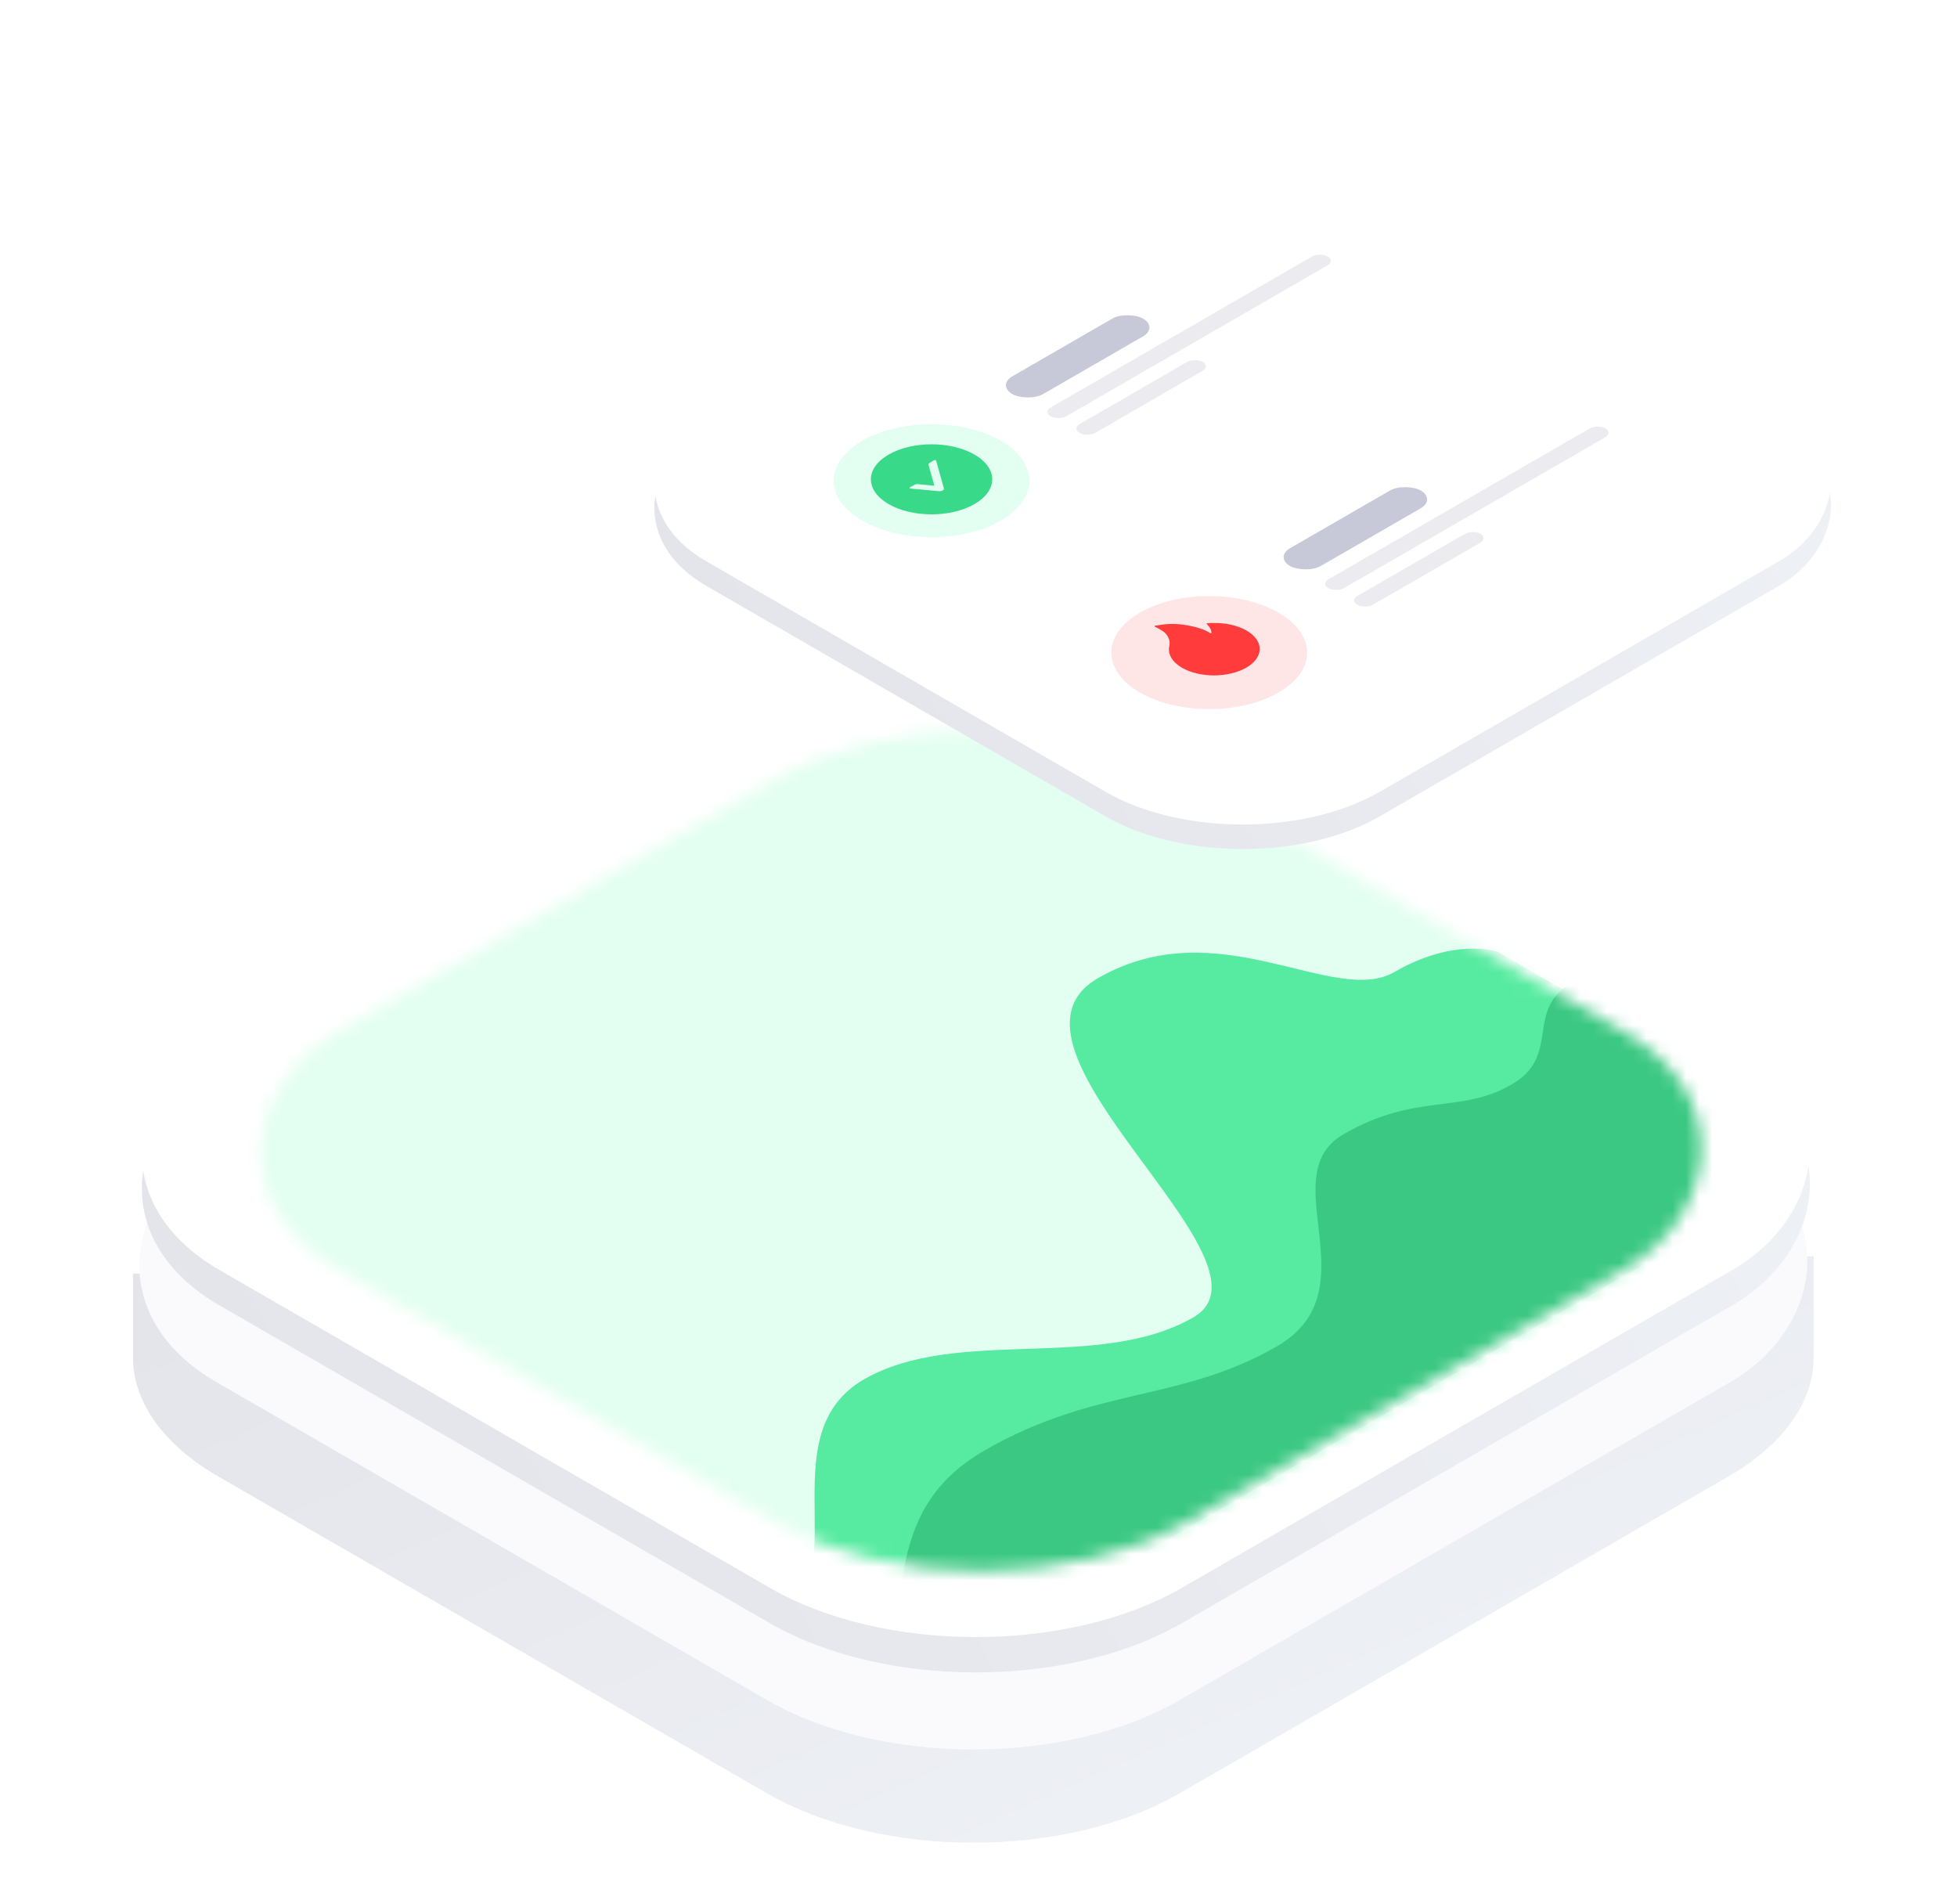 <svg width="148" height="144" viewBox="0 0 148 144" fill="none" xmlns="http://www.w3.org/2000/svg">
<g filter="url(#filter0_dd)">
<path d="M10.058 95.809L137.161 94.5L137.161 102.151C137.161 105.526 134.838 108.763 130.704 111.15L89.198 135.111C80.589 140.082 66.63 140.082 58.021 135.111L16.515 111.15C12.381 108.763 10.058 105.526 10.058 102.151L10.058 95.809Z" fill="url(#paint0_linear)"/>
<rect width="84.061" height="84.061" rx="18" transform="matrix(0.866 0.5 -0.866 0.5 73.61 53)" fill="#FAFAFC"/>
</g>
<g filter="url(#filter1_dd)">
<rect width="84.061" height="84.061" rx="18" transform="matrix(0.866 0.5 -0.866 0.5 73.8 45.674)" fill="url(#paint1_linear)"/>
<rect width="84.061" height="84.061" rx="18" transform="matrix(0.866 0.5 -0.866 0.5 73.8 43)" fill="white"/>
<mask id="mask0" mask-type="alpha" maskUnits="userSpaceOnUse" x="19" y="53" width="111" height="64">
<rect width="74.128" height="74.128" rx="18" transform="matrix(0.866 0.5 -0.866 0.5 74.198 47.938)" fill="white"/>
</mask>
<g mask="url(#mask0)">
<rect width="80.156" height="80.156" rx="18" transform="matrix(0.866 0.5 -0.866 0.5 73.698 45.078)" fill="#E3FFF1"/>
<path d="M43.797 122.631C46.886 121.026 54.548 122.813 59.443 119.728C64.338 116.643 58.34 106.344 65.331 102.309C72.321 98.273 83.096 101.742 90.251 97.612C97.405 93.482 73.934 77.22 83.034 71.967C92.134 66.713 100.854 74.156 105.455 71.5C110.055 68.844 113.261 69.965 113.261 69.965L135.721 82.931C138.114 84.312 138.112 86.552 135.718 87.933L64.844 128.786C61.974 130.441 57.324 130.44 54.456 128.784C50.237 126.349 44.824 123.223 43.797 122.631Z" fill="#57EBA1"/>
<path d="M51.732 126.205C56.251 123.428 62.062 125.648 65.881 123.186C69.7 120.724 65.986 112.569 74.426 107.696C82.865 102.824 89.245 104.033 96.557 99.812C103.869 95.591 96.14 86.921 101.606 83.765C107.072 80.61 110.424 82.255 114.297 80.019C118.17 77.783 115.185 74.419 118.952 72.244L134.949 81.479C137.819 83.136 137.819 85.822 134.949 87.479L64.868 127.937C62.088 129.542 57.641 129.583 54.842 127.988C53.942 127.476 52.909 126.884 51.732 126.205Z" fill="#3BC882"/>
</g>
</g>
<g filter="url(#filter2_dd)">
<rect width="58.861" height="58.861" rx="12" transform="matrix(0.866 0.5 -0.866 0.5 93.976 6.857)" fill="url(#paint2_linear)"/>
<rect width="58.861" height="58.861" rx="12" transform="matrix(0.866 0.5 -0.866 0.5 93.976 5)" fill="white"/>
<g filter="url(#filter3_dd)">
<rect width="49.7" height="20.149" rx="8" transform="matrix(0.866 -0.5 0.866 0.5 74 46.848)" fill="white"/>
<path fill-rule="evenodd" clip-rule="evenodd" d="M96.684 49.87C99.576 48.2 99.576 45.494 96.684 43.825C93.793 42.156 89.106 42.156 86.215 43.825C83.324 45.494 83.324 48.2 86.215 49.87C89.106 51.539 93.793 51.539 96.684 49.87Z" fill="#FFE6E6"/>
<path d="M93.089 44.738C92.652 44.641 92.185 44.597 91.717 44.609L91.331 44.619C91.318 44.619 91.305 44.621 91.294 44.625C91.283 44.629 91.274 44.635 91.267 44.641C91.26 44.648 91.257 44.655 91.256 44.662C91.255 44.67 91.258 44.677 91.263 44.684L91.432 44.885C91.538 45.011 91.6 45.166 91.617 45.344C91.617 45.356 91.609 45.364 91.602 45.369C91.595 45.374 91.582 45.38 91.562 45.38C91.544 45.381 91.527 45.377 91.515 45.369C91.124 45.113 90.529 44.914 89.744 44.776C89.093 44.661 88.447 44.65 87.824 44.743L87.37 44.811C87.31 44.82 87.291 44.864 87.337 44.888L87.685 45.071C87.922 45.197 88.097 45.328 88.201 45.46C88.329 45.622 88.41 45.795 88.44 45.974C88.461 46.098 88.458 46.224 88.431 46.348C88.363 46.646 88.413 46.95 88.578 47.235C88.745 47.522 89.025 47.782 89.395 47.997C89.722 48.185 90.103 48.331 90.529 48.43C90.94 48.525 91.378 48.573 91.82 48.571C92.266 48.57 92.701 48.52 93.113 48.422C93.539 48.322 93.922 48.175 94.251 47.985C94.58 47.795 94.835 47.574 95.01 47.328C95.179 47.091 95.266 46.838 95.267 46.582C95.27 46.325 95.187 46.073 95.022 45.837C94.852 45.591 94.597 45.369 94.272 45.182C93.934 44.987 93.537 44.837 93.089 44.738Z" fill="#FF3B3B"/>
<rect width="10.746" height="1.343" rx="0.672" transform="matrix(0.866 -0.5 0.866 0.5 102.065 42.902)" fill="#EBEBF0"/>
<rect width="24.178" height="1.343" rx="0.672" transform="matrix(0.866 -0.5 0.866 0.5 99.883 41.643)" fill="#EBEBF0"/>
<rect width="11.418" height="2.686" rx="1.343" transform="matrix(0.866 -0.5 0.866 0.5 96.394 39.628)" fill="#C7C9D9"/>
</g>
<g filter="url(#filter4_dd)">
<rect width="49.7" height="20.149" rx="8" transform="matrix(0.866 -0.5 0.866 0.5 53 33.848)" fill="white"/>
<path fill-rule="evenodd" clip-rule="evenodd" d="M75.684 36.87C78.576 35.2 78.576 32.494 75.684 30.825C72.793 29.156 68.106 29.156 65.215 30.825C62.324 32.494 62.324 35.2 65.215 36.87C68.106 38.539 72.793 38.539 75.684 36.87Z" fill="#E3FFF1"/>
<path d="M67.205 31.873C65.413 32.907 65.413 34.585 67.205 35.619C68.997 36.653 71.902 36.653 73.694 35.619C75.486 34.585 75.486 32.907 73.694 31.873C71.902 30.838 68.997 30.838 67.205 31.873ZM70.791 32.325L71.381 34.426C71.389 34.456 71.385 34.486 71.37 34.515C71.354 34.543 71.326 34.569 71.29 34.59C71.253 34.611 71.208 34.627 71.159 34.636C71.11 34.645 71.058 34.648 71.007 34.643L68.852 34.442C68.786 34.435 68.76 34.389 68.807 34.361L69.147 34.165C69.221 34.123 69.326 34.102 69.43 34.112L70.662 34.228L70.221 32.659C70.205 32.599 70.238 32.538 70.313 32.495L70.652 32.299C70.699 32.272 70.781 32.287 70.791 32.325Z" fill="#39D98A"/>
<rect width="10.746" height="1.343" rx="0.672" transform="matrix(0.866 -0.5 0.866 0.5 81.065 29.902)" fill="#EBEBF0"/>
<rect width="24.178" height="1.343" rx="0.672" transform="matrix(0.866 -0.5 0.866 0.5 78.883 28.643)" fill="#EBEBF0"/>
<rect width="11.418" height="2.686" rx="1.343" transform="matrix(0.866 -0.5 0.866 0.5 75.394 26.628)" fill="#C7C9D9"/>
</g>
</g>
<defs>
<filter id="filter0_dd" x="7.941" y="56.772" width="131.337" height="84.567" filterUnits="userSpaceOnUse" color-interpolation-filters="sRGB">
<feFlood flood-opacity="0" result="BackgroundImageFix"/>
<feColorMatrix in="SourceAlpha" type="matrix" values="0 0 0 0 0 0 0 0 0 0 0 0 0 0 0 0 0 0 127 0"/>
<feOffset dy="0.5"/>
<feGaussianBlur stdDeviation="1"/>
<feColorMatrix type="matrix" values="0 0 0 0 0.376 0 0 0 0 0.38 0 0 0 0 0.439 0 0 0 0.16 0"/>
<feBlend mode="normal" in2="BackgroundImageFix" result="effect1_dropShadow"/>
<feColorMatrix in="SourceAlpha" type="matrix" values="0 0 0 0 0 0 0 0 0 0 0 0 0 0 0 0 0 0 127 0"/>
<feOffset/>
<feGaussianBlur stdDeviation="0.5"/>
<feColorMatrix type="matrix" values="0 0 0 0 0.157 0 0 0 0 0.161 0 0 0 0 0.239 0 0 0 0.08 0"/>
<feBlend mode="normal" in2="effect1_dropShadow" result="effect2_dropShadow"/>
<feBlend mode="normal" in="SourceGraphic" in2="effect2_dropShadow" result="shape"/>
</filter>
<filter id="filter1_dd" x="6.132" y="46.272" width="135.337" height="84.186" filterUnits="userSpaceOnUse" color-interpolation-filters="sRGB">
<feFlood flood-opacity="0" result="BackgroundImageFix"/>
<feColorMatrix in="SourceAlpha" type="matrix" values="0 0 0 0 0 0 0 0 0 0 0 0 0 0 0 0 0 0 127 0"/>
<feOffset dy="2"/>
<feGaussianBlur stdDeviation="2"/>
<feColorMatrix type="matrix" values="0 0 0 0 0.376 0 0 0 0 0.38 0 0 0 0 0.439 0 0 0 0.16 0"/>
<feBlend mode="normal" in2="BackgroundImageFix" result="effect1_dropShadow"/>
<feColorMatrix in="SourceAlpha" type="matrix" values="0 0 0 0 0 0 0 0 0 0 0 0 0 0 0 0 0 0 127 0"/>
<feOffset/>
<feGaussianBlur stdDeviation="0.5"/>
<feColorMatrix type="matrix" values="0 0 0 0 0.157 0 0 0 0 0.161 0 0 0 0 0.239 0 0 0 0.04 0"/>
<feBlend mode="normal" in2="effect1_dropShadow" result="effect2_dropShadow"/>
<feBlend mode="normal" in="SourceGraphic" in2="effect2_dropShadow" result="shape"/>
</filter>
<filter id="filter2_dd" x="45.088" y="6.514" width="97.777" height="61.685" filterUnits="userSpaceOnUse" color-interpolation-filters="sRGB">
<feFlood flood-opacity="0" result="BackgroundImageFix"/>
<feColorMatrix in="SourceAlpha" type="matrix" values="0 0 0 0 0 0 0 0 0 0 0 0 0 0 0 0 0 0 127 0"/>
<feOffset dy="2"/>
<feGaussianBlur stdDeviation="2"/>
<feColorMatrix type="matrix" values="0 0 0 0 0.376 0 0 0 0 0.38 0 0 0 0 0.439 0 0 0 0.16 0"/>
<feBlend mode="normal" in2="BackgroundImageFix" result="effect1_dropShadow"/>
<feColorMatrix in="SourceAlpha" type="matrix" values="0 0 0 0 0 0 0 0 0 0 0 0 0 0 0 0 0 0 127 0"/>
<feOffset/>
<feGaussianBlur stdDeviation="0.5"/>
<feColorMatrix type="matrix" values="0 0 0 0 0.157 0 0 0 0 0.161 0 0 0 0 0.239 0 0 0 0.04 0"/>
<feBlend mode="normal" in2="effect1_dropShadow" result="effect2_dropShadow"/>
<feBlend mode="normal" in="SourceGraphic" in2="effect2_dropShadow" result="shape"/>
</filter>
<filter id="filter3_dd" x="76.058" y="22.843" width="56.375" height="34.236" filterUnits="userSpaceOnUse" color-interpolation-filters="sRGB">
<feFlood flood-opacity="0" result="BackgroundImageFix"/>
<feColorMatrix in="SourceAlpha" type="matrix" values="0 0 0 0 0 0 0 0 0 0 0 0 0 0 0 0 0 0 127 0"/>
<feOffset dy="0.5"/>
<feGaussianBlur stdDeviation="1"/>
<feColorMatrix type="matrix" values="0 0 0 0 0.376 0 0 0 0 0.38 0 0 0 0 0.439 0 0 0 0.16 0"/>
<feBlend mode="normal" in2="BackgroundImageFix" result="effect1_dropShadow"/>
<feColorMatrix in="SourceAlpha" type="matrix" values="0 0 0 0 0 0 0 0 0 0 0 0 0 0 0 0 0 0 127 0"/>
<feOffset/>
<feGaussianBlur stdDeviation="0.5"/>
<feColorMatrix type="matrix" values="0 0 0 0 0.157 0 0 0 0 0.161 0 0 0 0 0.239 0 0 0 0.08 0"/>
<feBlend mode="normal" in2="effect1_dropShadow" result="effect2_dropShadow"/>
<feBlend mode="normal" in="SourceGraphic" in2="effect2_dropShadow" result="shape"/>
</filter>
<filter id="filter4_dd" x="55.059" y="9.843" width="56.375" height="34.236" filterUnits="userSpaceOnUse" color-interpolation-filters="sRGB">
<feFlood flood-opacity="0" result="BackgroundImageFix"/>
<feColorMatrix in="SourceAlpha" type="matrix" values="0 0 0 0 0 0 0 0 0 0 0 0 0 0 0 0 0 0 127 0"/>
<feOffset dy="0.5"/>
<feGaussianBlur stdDeviation="1"/>
<feColorMatrix type="matrix" values="0 0 0 0 0.376 0 0 0 0 0.38 0 0 0 0 0.439 0 0 0 0.16 0"/>
<feBlend mode="normal" in2="BackgroundImageFix" result="effect1_dropShadow"/>
<feColorMatrix in="SourceAlpha" type="matrix" values="0 0 0 0 0 0 0 0 0 0 0 0 0 0 0 0 0 0 127 0"/>
<feOffset/>
<feGaussianBlur stdDeviation="0.5"/>
<feColorMatrix type="matrix" values="0 0 0 0 0.157 0 0 0 0 0.161 0 0 0 0 0.239 0 0 0 0.08 0"/>
<feBlend mode="normal" in2="effect1_dropShadow" result="effect2_dropShadow"/>
<feBlend mode="normal" in="SourceGraphic" in2="effect2_dropShadow" result="shape"/>
</filter>
<linearGradient id="paint0_linear" x1="63.4" y1="76.293" x2="89.003" y2="133.857" gradientUnits="userSpaceOnUse">
<stop stop-color="#E4E4EB"/>
<stop offset="1" stop-color="#EDF0F4"/>
</linearGradient>
<linearGradient id="paint1_linear" x1="10.843" y1="84.096" x2="54.146" y2="-2.517" gradientUnits="userSpaceOnUse">
<stop stop-color="#E4E4EB"/>
<stop offset="1" stop-color="#EDF0F4"/>
</linearGradient>
<linearGradient id="paint2_linear" x1="7.592" y1="58.886" x2="37.914" y2="-1.762" gradientUnits="userSpaceOnUse">
<stop stop-color="#E4E4EB"/>
<stop offset="1" stop-color="#EDF0F4"/>
</linearGradient>
</defs>
</svg>
